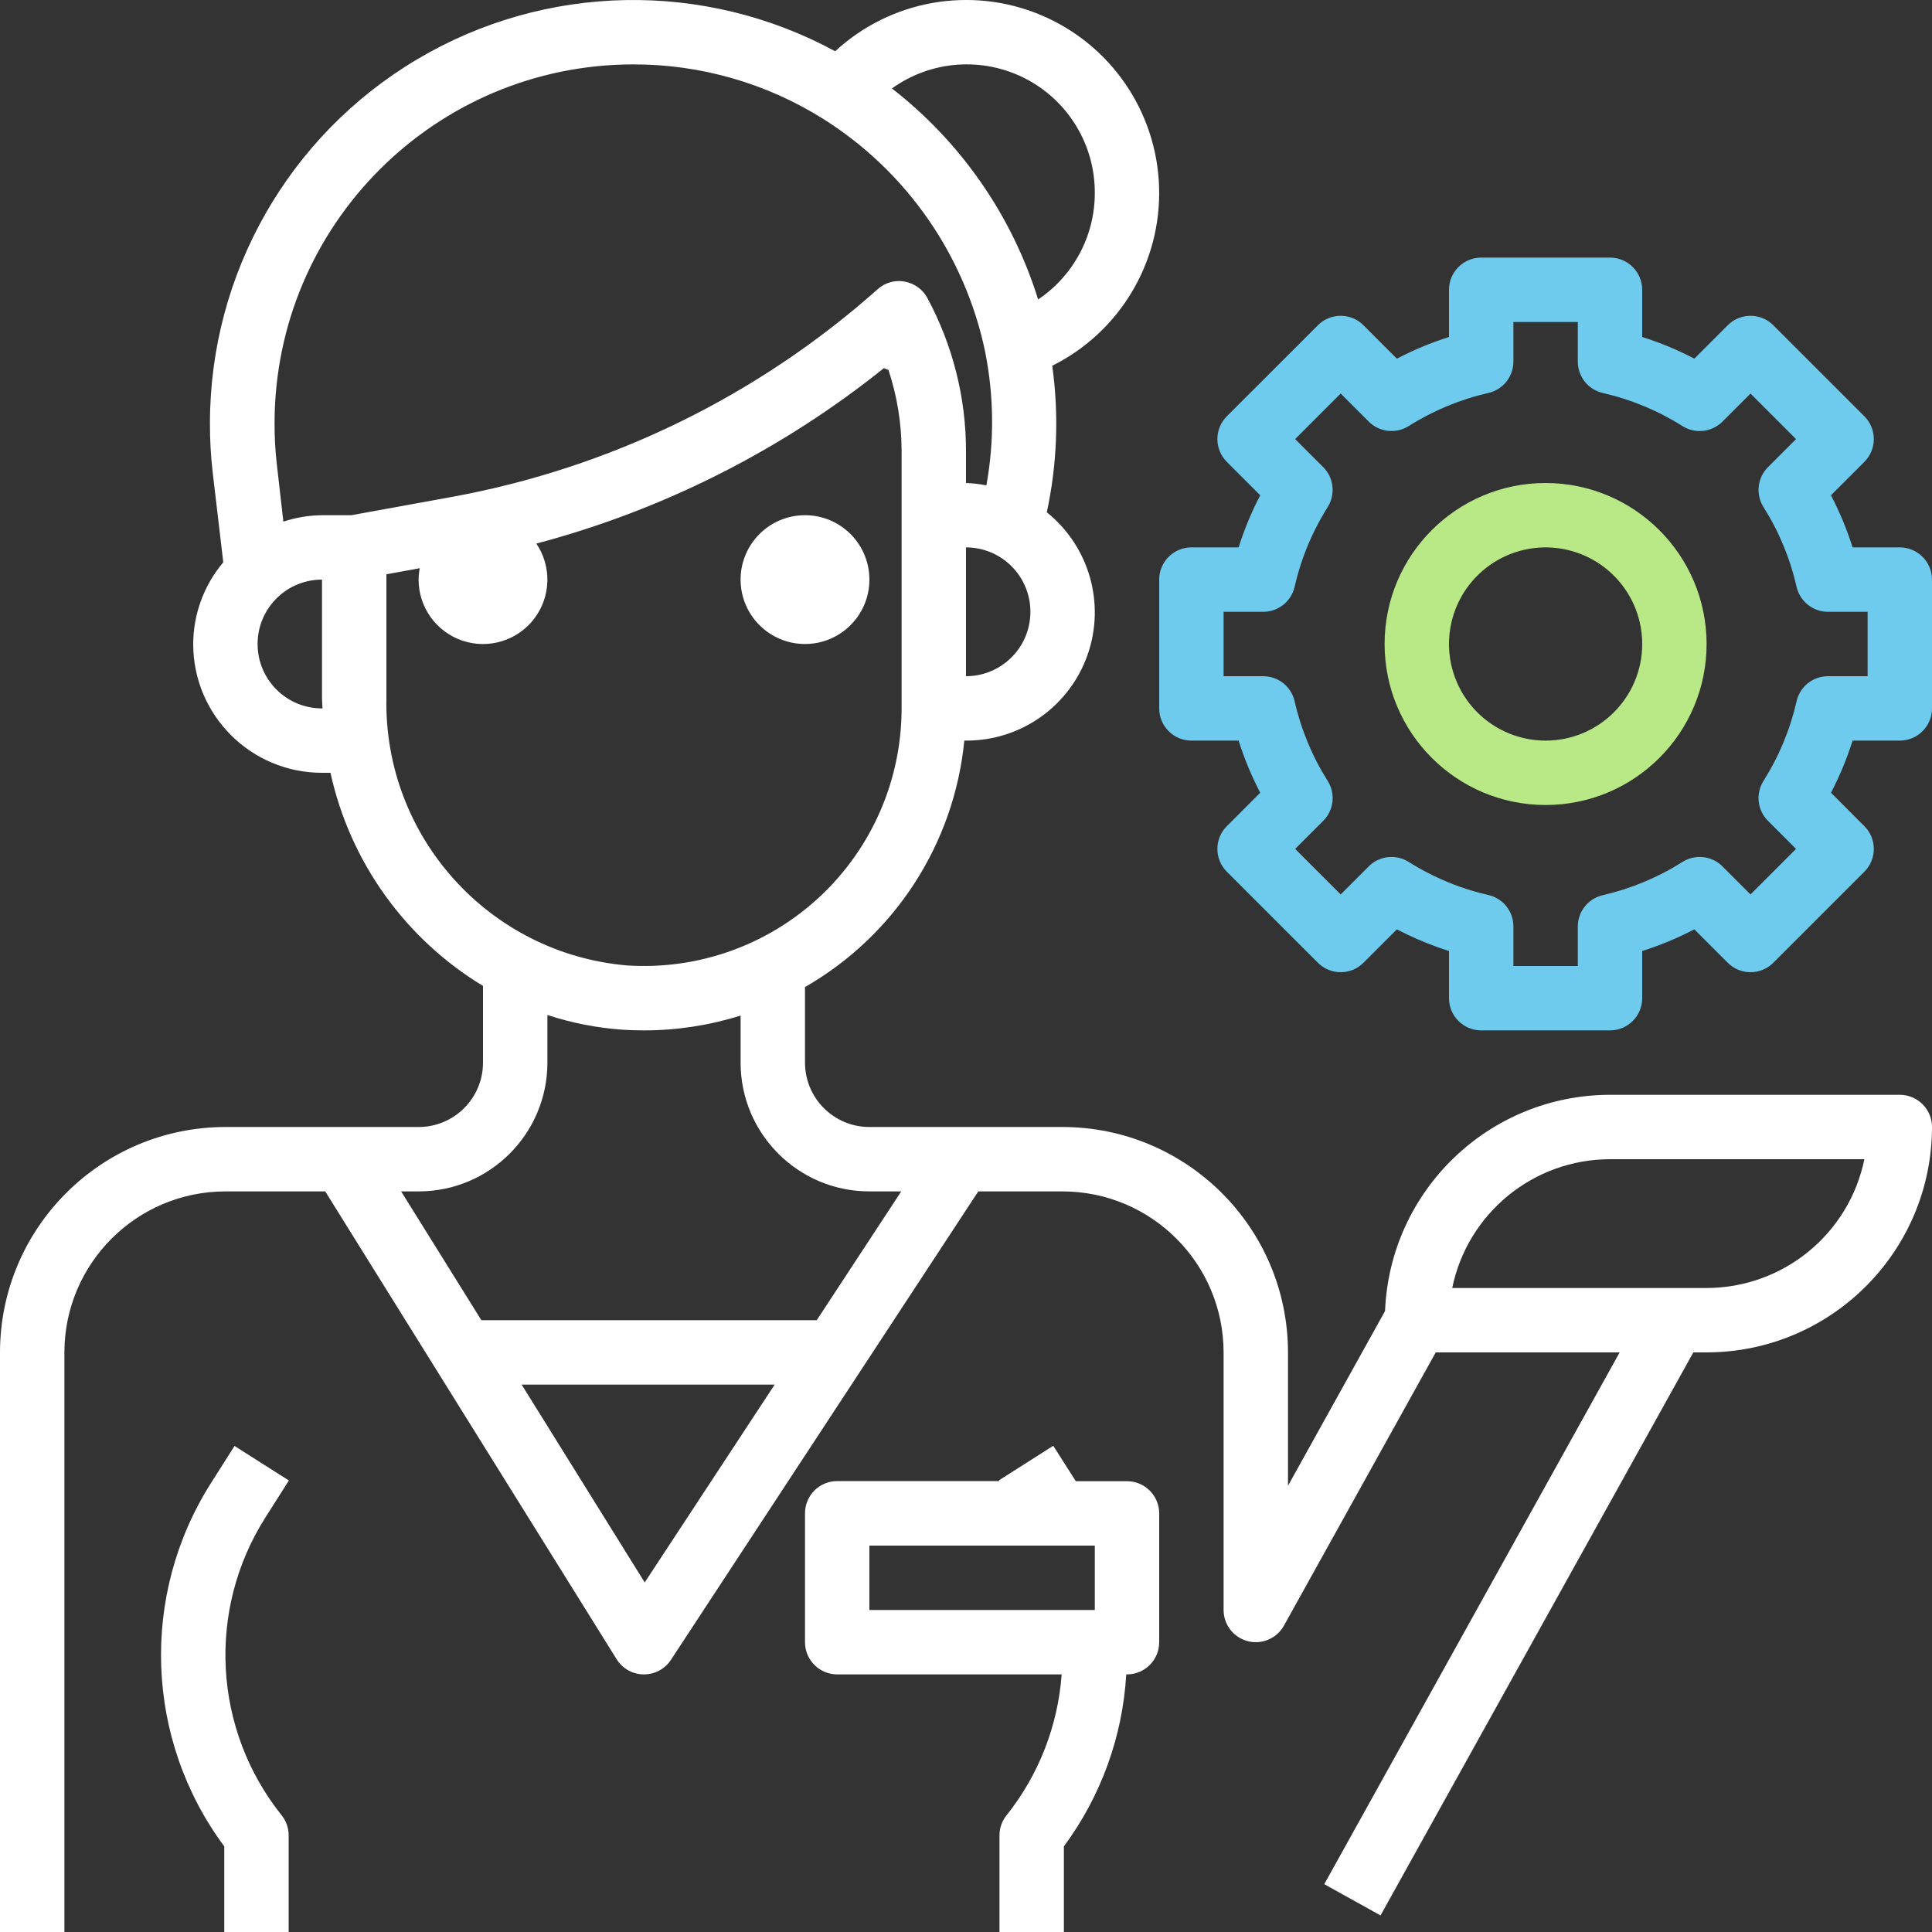 <?xml version="1.0" encoding="UTF-8"?>
<svg width="90px" height="90px" viewBox="0 0 90 90" version="1.1" xmlns="http://www.w3.org/2000/svg" xmlns:xlink="http://www.w3.org/1999/xlink">
    <rect x="0" y="0" width="90" height="90" fill="#333333" stroke="none"/>
    <!-- Generator: Sketch 52.4 (67378) - http://www.bohemiancoding.com/sketch -->
    <title>noun_operations_2451062</title>
    <desc>Created with Sketch.</desc>
    <g id="Page-1" stroke="none" stroke-width="1" fill="none" fill-rule="evenodd">
        <g id="noun_operations_2451062">
            <g id="Group">
                <path d="M88.5,51 L75,51 C69.372,51.007 64.75,55.449 64.521,61.072 L60,69.212 L60,63 C59.993,57.204 55.296,52.507 49.5,52.5 L40.5,52.5 C38.843,52.5 37.5,51.157 37.5,49.5 L37.5,45.981 C41.686,43.58 44.451,39.302 44.922,34.5 L45,34.5 C47.541,34.511 49.81,32.914 50.658,30.519 C51.505,28.124 50.745,25.455 48.764,23.865 C49.249,21.622 49.334,19.311 49.017,17.038 C52.166,15.47 54.111,12.209 53.994,8.692 C53.877,5.176 51.721,2.051 48.474,0.695 C45.228,-0.662 41.489,2.38492493e-05 38.906,2.388 C32.799,-0.926 25.399,-0.782 19.426,2.767 C13.453,6.316 9.788,12.747 9.78,19.695 C9.776,20.476 9.82,21.256 9.911,22.032 L10.401,26.193 C9.502,27.258 9.006,28.606 9,30 C9,33.314 11.686,36 15,36 L15.395,36 C16.303,40.143 18.872,43.732 22.5,45.928 L22.5,49.5 C22.5,51.157 21.157,52.5 19.5,52.5 L10.5,52.5 C4.704,52.507 0.007,57.204 1.33226763e-15,63 L1.33226763e-15,90 L3,90 L3,63 C3.005,58.86 6.36,55.505 10.5,55.5 L15.15,55.5 L28.724,77.292 C28.994,77.727 29.467,77.994 29.979,78 L30,78 C30.505,78 30.977,77.746 31.254,77.323 L45.572,55.5 L49.5,55.5 C53.64,55.505 56.995,58.86 57,63 L57,75 C57.001,75.683 57.463,76.28 58.124,76.451 C58.786,76.622 59.479,76.325 59.811,75.728 L66.882,63 L75.45,63 L61.689,87.772 L64.311,89.228 L78.882,63 L79.5,63 C85.296,62.993 89.993,58.296 90,52.5 C90,52.102 89.842,51.721 89.561,51.439 C89.279,51.158 88.898,51 88.5,51 Z M45,31.5 L45,25.5 C46.657,25.5 48,26.843 48,28.5 C48,30.157 46.657,31.5 45,31.5 Z M51,9 C50.999,10.987 50.009,12.842 48.36,13.95 C47.148,10.055 44.771,6.624 41.55,4.12 C43.373,2.81 45.776,2.634 47.771,3.663 C49.765,4.693 51.013,6.755 51,9 Z M29.49,3 C32.631,2.992 35.709,3.876 38.367,5.55 C42.229,7.987 44.94,11.883 45.885,16.35 C45.885,16.377 45.894,16.405 45.9,16.433 C46.303,18.47 46.32,20.566 45.95,22.61 C45.636,22.548 45.319,22.511 45,22.5 L45,21 C44.998,18.515 44.379,16.069 43.2,13.881 C42.982,13.478 42.592,13.197 42.141,13.117 C41.69,13.034 41.225,13.166 40.884,13.473 C35.28,18.461 28.411,21.809 21.03,23.152 L16.368,24 L15,24 C14.388,24.006 13.781,24.107 13.2,24.3 L12.9,21.665 C12.823,21.008 12.787,20.348 12.79,19.688 C12.809,10.474 20.277,3.012 29.49,3 Z M15,33 C13.343,33 12,31.657 12,30 C12,28.343 13.343,27 15,27 L15,32.536 C15,32.687 15.018,32.846 15.023,33 L15,33 Z M18,32.536 L18,26.753 L19.554,26.469 C19.52,26.644 19.502,26.822 19.5,27 C19.499,28.287 20.32,29.432 21.54,29.844 C22.759,30.256 24.106,29.844 24.886,28.82 C25.666,27.796 25.706,26.388 24.985,25.322 C30.893,23.756 36.408,20.972 41.176,17.149 C41.244,17.183 41.318,17.203 41.388,17.233 C41.791,18.449 41.997,19.72 42,21 L42,33 C42,36.322 40.623,39.495 38.197,41.764 C35.77,44.033 32.512,45.195 29.198,44.973 C22.778,44.412 17.887,38.98 18,32.536 Z M30.033,73.716 L24.3,64.5 L36.087,64.5 L30.033,73.716 Z M38.047,61.5 L22.424,61.5 L18.686,55.5 L19.5,55.5 C22.814,55.5 25.5,52.814 25.5,49.5 L25.5,47.282 C26.635,47.655 27.812,47.885 29.004,47.968 C29.343,47.989 29.679,48 30.015,48 C31.536,47.998 33.049,47.765 34.5,47.309 L34.5,49.5 C34.5,52.814 37.186,55.5 40.5,55.5 L41.983,55.5 L38.047,61.5 Z M79.5,60 L67.65,60 C68.367,56.51 71.437,54.004 75,54 L86.85,54 C86.133,57.49 83.063,59.996 79.5,60 Z M13.458,68.967 L12.361,70.694 C9.626,75.004 9.93,80.576 13.119,84.562 C13.332,84.829 13.448,85.159 13.447,85.5 L13.447,90 L10.447,90 L10.447,86.011 C6.758,81.042 6.512,74.313 9.828,69.087 L10.925,67.359 L13.458,68.967 Z" id="Shape" fill="#FFFFFF" fill-rule="nonzero"></path>
                <path d="M72,22.5 C67.858,22.5 64.5,25.858 64.5,30 C64.5,34.142 67.858,37.5 72,37.5 C76.142,37.5 79.5,34.142 79.5,30 C79.495,25.86 76.14,22.505 72,22.5 Z M72,34.5 C70.18,34.5 68.539,33.404 67.843,31.722 C67.146,30.041 67.531,28.105 68.818,26.818 C70.105,25.531 72.041,25.146 73.722,25.843 C75.404,26.539 76.5,28.18 76.5,30 C76.5,32.485 74.485,34.5 72,34.5 Z" id="Shape" fill="#B8E986" fill-rule="nonzero"></path>
                <path d="M88.5,25.5 L86.301,25.5 C86.037,24.662 85.7,23.85 85.293,23.072 L86.85,21.515 C87.436,20.929 87.436,19.979 86.85,19.393 L82.606,15.15 C82.021,14.564 81.071,14.564 80.486,15.15 L78.928,16.707 C78.151,16.3 77.338,15.962 76.5,15.699 L76.5,13.5 C76.5,12.672 75.828,12 75,12 L69,12 C68.172,12 67.5,12.672 67.5,13.5 L67.5,15.699 C66.662,15.963 65.849,16.301 65.072,16.709 L63.514,15.15 C62.929,14.564 61.979,14.564 61.394,15.15 L57.15,19.393 C56.564,19.979 56.564,20.929 57.15,21.515 L58.707,23.072 C58.66,23.157 58.617,23.244 58.574,23.331 C58.227,24.03 57.934,24.756 57.699,25.5 L55.5,25.5 C54.672,25.5 54,26.172 54,27 L54,33 C54,33.828 54.672,34.5 55.5,34.5 L57.699,34.5 C57.963,35.338 58.3,36.15 58.707,36.928 L57.15,38.486 C56.564,39.071 56.564,40.021 57.15,40.606 L61.394,44.85 C61.979,45.436 62.929,45.436 63.514,44.85 L65.072,43.293 C65.694,43.618 66.338,43.899 66.999,44.135 C67.164,44.193 67.331,44.248 67.5,44.303 L67.5,46.5 C67.5,47.328 68.172,48 69,48 L75,48 C75.828,48 76.5,47.328 76.5,46.5 L76.5,44.301 C77.338,44.037 78.151,43.699 78.928,43.291 L80.486,44.85 C81.071,45.436 82.021,45.436 82.606,44.85 L86.85,40.606 C87.436,40.021 87.436,39.071 86.85,38.486 L85.294,36.928 C85.701,36.15 86.038,35.338 86.301,34.5 L88.5,34.5 C89.328,34.5 90,33.828 90,33 L90,27 C90,26.172 89.328,25.5 88.5,25.5 Z M87,31.5 L85.155,31.5 C84.454,31.499 83.847,31.984 83.691,32.667 C83.392,33.983 82.871,35.238 82.15,36.378 C81.777,36.971 81.864,37.743 82.359,38.238 L83.667,39.546 L81.546,41.667 L80.238,40.359 C79.742,39.863 78.969,39.778 78.376,40.152 C77.236,40.874 75.982,41.397 74.667,41.7 C73.987,41.855 73.504,42.458 73.5,43.155 L73.5,45 L70.5,45 L70.5,43.155 C70.5,42.455 70.017,41.849 69.335,41.693 C68.883,41.59 68.437,41.461 68.001,41.306 C67.168,41.009 66.37,40.622 65.622,40.151 C65.029,39.777 64.257,39.864 63.762,40.359 L62.454,41.667 L60.333,39.546 L61.641,38.238 C62.136,37.743 62.223,36.971 61.849,36.378 C61.129,35.238 60.608,33.983 60.309,32.667 C60.153,31.984 59.546,31.499 58.845,31.5 L57,31.5 L57,28.5 L58.845,28.5 C59.546,28.501 60.153,28.016 60.309,27.333 C60.519,26.41 60.838,25.516 61.26,24.669 C61.44,24.309 61.636,23.961 61.849,23.619 C62.222,23.027 62.135,22.256 61.641,21.761 L60.333,20.453 L62.454,18.331 L63.762,19.64 C64.258,20.135 65.031,20.221 65.624,19.846 C66.764,19.127 68.018,18.606 69.333,18.306 C70.015,18.151 70.499,17.545 70.5,16.845 L70.5,15 L73.5,15 L73.5,16.845 C73.5,17.545 73.984,18.152 74.667,18.308 C75.982,18.608 77.236,19.129 78.376,19.848 C78.969,20.222 79.742,20.137 80.238,19.641 L81.546,18.333 L83.667,20.454 L82.359,21.762 C81.864,22.257 81.777,23.029 82.15,23.622 C82.871,24.762 83.392,26.017 83.691,27.333 C83.847,28.016 84.454,28.501 85.155,28.5 L87,28.5 L87,31.5 Z" id="Shape" fill="#6ECBEE" fill-rule="nonzero"></path>
                <path d="M37.5,70.5 L37.5,76.5 C37.5,77.328 38.172,78 39,78 L49.456,78 C49.282,80.397 48.387,82.685 46.889,84.564 C46.676,84.83 46.56,85.16 46.56,85.5 L46.56,90 L49.56,90 L49.56,86.01 C51.286,83.679 52.296,80.896 52.465,78 L52.5,78 C53.328,78 54,77.328 54,76.5 L54,70.5 C54,69.672 53.328,69 52.5,69 L50.115,69 L49.065,67.35 L46.533,68.96 L46.556,68.994 L39,68.994 C38.601,68.994 38.219,69.153 37.937,69.435 C37.656,69.718 37.498,70.101 37.5,70.5 Z M40.5,72 L51,72 L51,75 L40.5,75 L40.5,72 Z" id="Shape" fill="#FFFFFF" fill-rule="nonzero"></path>
                <circle id="Oval" fill="#FFFFFF" cx="37.5" cy="27" r="3"></circle>
            </g>
        </g>
    </g>
</svg>